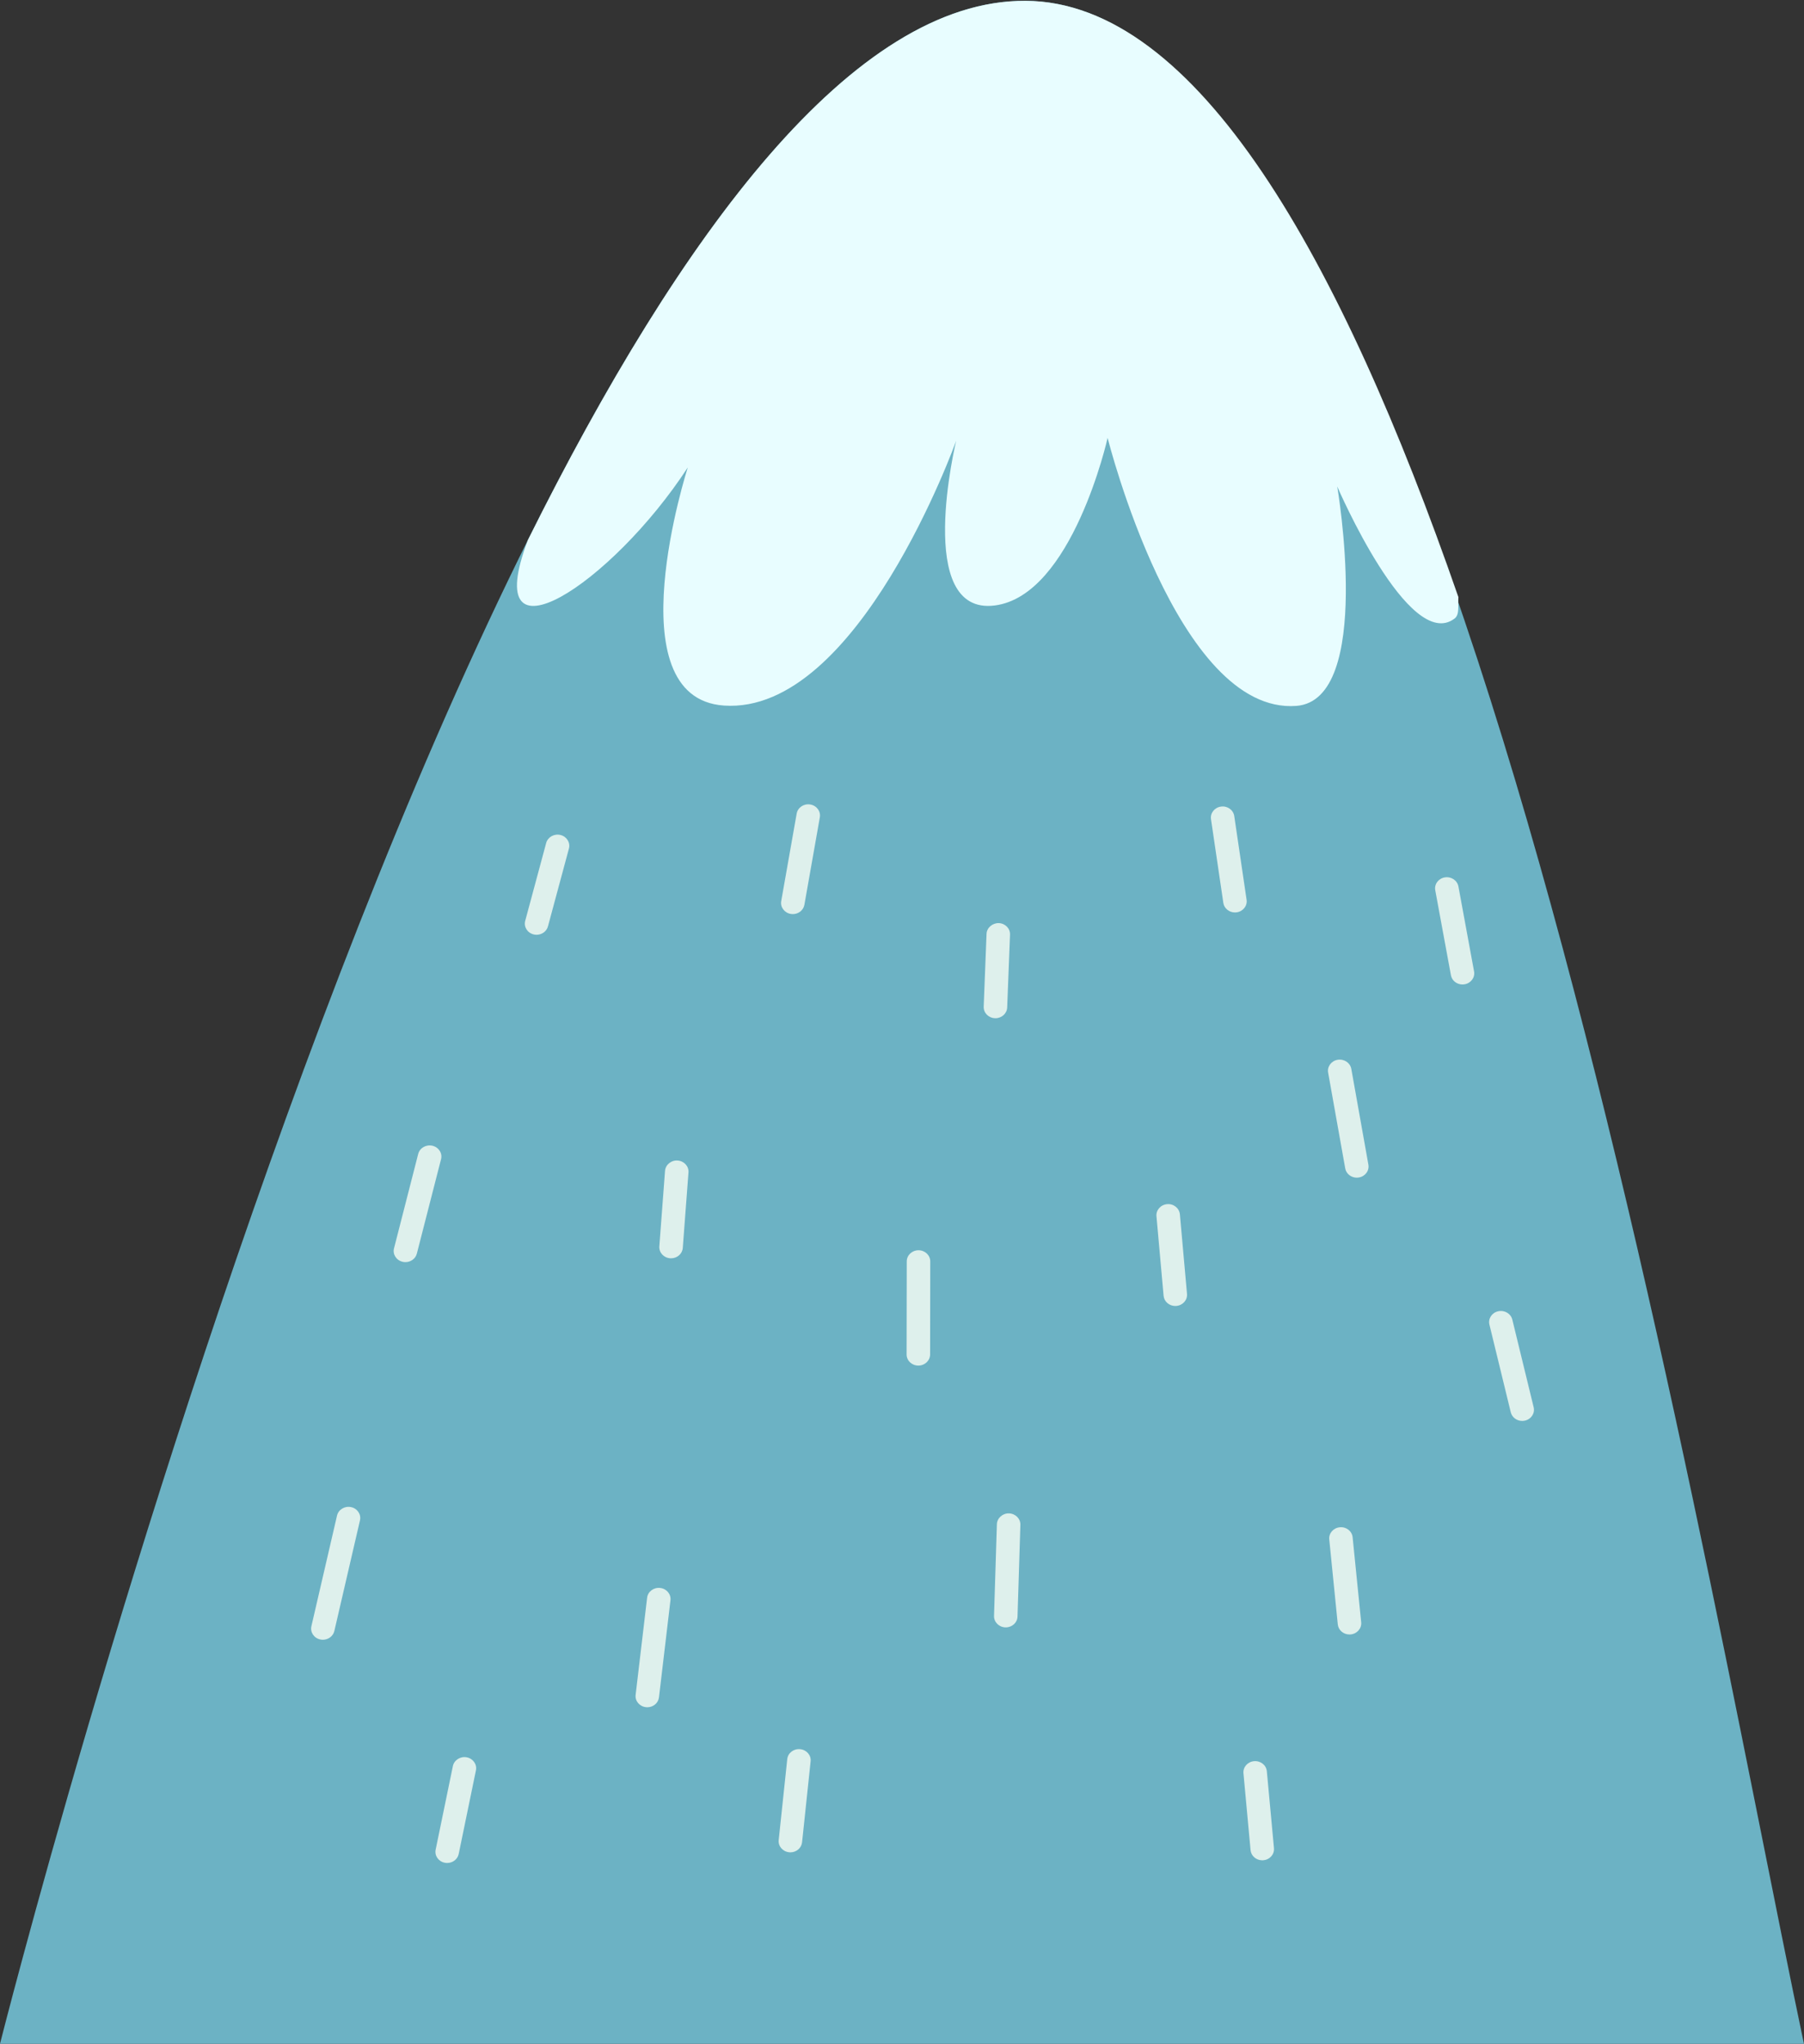 <?xml version="1.0" encoding="UTF-8"?><svg xmlns="http://www.w3.org/2000/svg" xmlns:xlink="http://www.w3.org/1999/xlink" contentScriptType="text/ecmascript" fill="#000000" width="441.6" zoomAndPan="magnify" contentStyleType="text/css" viewBox="0.0 -0.2 441.6 500.2" height="500.2" preserveAspectRatio="xMidYMid meet" version="1"><rect x="0.0" y="-0.2" width="441.6" height="500.2" fill="#333333" stroke="none"/><defs><clipPath id="a"><path d="M 0 0 L 441.59 0 L 441.59 500 L 0 500 Z M 0 0"/></clipPath></defs><g><g id="change1_1" clip-path="url(#a)"><path fill="#6cb2c4" d="M 0 500 C 0 500 126.355 -0.688 251.039 0 C 352.359 0.559 413.852 368.594 441.586 500 L 0 500"/></g><g id="change2_1"><path fill="#e8fdff" d="M 168.363 114.203 C 168.363 114.203 150.184 170.613 177.215 172.477 C 210.102 174.746 234.066 107.66 234.066 107.66 C 234.066 107.66 223.652 150.512 243.496 147.984 C 262.496 145.562 271.133 106.969 271.133 106.969 C 271.133 106.969 288.086 174.719 317.312 172.562 C 336.297 171.16 327.34 118.859 327.34 118.859 C 327.34 118.859 344.902 159.684 356.07 151.176 C 357.359 150.195 356.848 147.914 357.004 145.945 C 328.246 63.086 293.07 0.234 251.039 0 C 208.984 -0.23 166.742 56.578 129.219 131.977 C 116.969 164.215 149.785 142.754 168.363 114.203"/></g><g id="change3_1"><path fill="#def0ec" d="M 131.348 228.574 C 131.113 228.574 130.875 228.547 130.637 228.488 C 129.098 228.117 128.168 226.633 128.562 225.176 L 133.695 206.121 C 134.09 204.66 135.652 203.781 137.195 204.152 C 138.73 204.527 139.66 206.012 139.27 207.469 L 134.133 226.523 C 133.801 227.754 132.633 228.574 131.348 228.574"/></g><g id="change3_2"><path fill="#def0ec" d="M 194.074 223.516 C 193.918 223.516 193.758 223.504 193.598 223.477 C 192.031 223.227 190.973 221.824 191.234 220.34 L 195.016 198.926 C 195.277 197.441 196.742 196.438 198.324 196.688 C 199.891 196.934 200.949 198.34 200.688 199.824 L 196.906 221.238 C 196.672 222.57 195.453 223.516 194.074 223.516"/></g><g id="change3_3"><path fill="#def0ec" d="M 243.676 248.996 C 243.637 248.996 243.602 248.996 243.566 248.992 C 241.977 248.938 240.742 247.676 240.797 246.172 L 241.496 228.34 C 241.559 226.836 242.965 225.688 244.477 225.719 C 246.066 225.773 247.305 227.039 247.242 228.543 L 246.547 246.371 C 246.488 247.84 245.215 248.996 243.676 248.996"/></g><g id="change3_4"><path fill="#def0ec" d="M 302.301 223.113 C 300.891 223.113 299.656 222.129 299.457 220.766 L 296.438 200.277 C 296.219 198.789 297.316 197.41 298.887 197.203 C 300.477 196.984 301.914 198.031 302.133 199.523 L 305.152 220.012 C 305.371 221.504 304.273 222.879 302.699 223.086 C 302.566 223.105 302.434 223.113 302.301 223.113"/></g><g id="change3_5"><path fill="#def0ec" d="M 358 240.742 C 356.629 240.742 355.414 239.809 355.172 238.484 L 351.336 217.684 C 351.062 216.199 352.109 214.789 353.676 214.531 C 355.234 214.273 356.73 215.266 357.004 216.746 L 360.836 237.547 C 361.109 239.031 360.062 240.441 358.496 240.699 C 358.332 240.727 358.164 240.742 358 240.742"/></g><g id="change3_6"><path fill="#def0ec" d="M 372.621 347.555 C 371.312 347.555 370.129 346.703 369.82 345.441 L 364.594 323.98 C 364.238 322.516 365.199 321.051 366.746 320.715 C 368.305 320.375 369.84 321.289 370.199 322.754 L 375.426 344.219 C 375.781 345.684 374.816 347.145 373.27 347.484 C 373.051 347.531 372.836 347.555 372.621 347.555"/></g><g id="change3_7"><path fill="#def0ec" d="M 332.129 288.02 C 330.75 288.02 329.531 287.078 329.297 285.75 L 325.113 262.305 C 324.848 260.824 325.906 259.414 327.469 259.164 C 329.047 258.918 330.52 259.914 330.785 261.398 L 334.969 284.844 C 335.23 286.324 334.176 287.73 332.609 287.98 C 332.449 288.008 332.285 288.02 332.129 288.02"/></g><g id="change3_8"><path fill="#def0ec" d="M 287.695 319.422 C 286.219 319.422 284.965 318.348 284.836 316.93 L 283.09 297.445 C 282.957 295.949 284.133 294.629 285.715 294.504 C 287.258 294.355 288.688 295.484 288.824 296.988 L 290.566 316.469 C 290.699 317.969 289.527 319.285 287.945 319.41 C 287.859 319.418 287.777 319.422 287.695 319.422"/></g><g id="change3_9"><path fill="#def0ec" d="M 224.801 334.012 C 224.801 334.012 224.797 334.012 224.797 334.012 C 223.207 334.008 221.926 332.797 221.926 331.289 L 221.965 308.508 C 221.965 307.004 223.254 305.785 224.84 305.785 C 224.84 305.785 224.84 305.785 224.844 305.785 C 226.43 305.789 227.719 307.012 227.715 308.516 L 227.68 331.281 C 227.676 332.785 226.387 334.012 224.801 334.012"/></g><g id="change3_10"><path fill="#def0ec" d="M 164.27 307.754 C 164.199 307.754 164.133 307.754 164.059 307.746 C 162.477 307.641 161.285 306.336 161.398 304.836 L 162.793 286.348 C 162.906 284.848 164.312 283.715 165.867 283.824 C 167.449 283.93 168.641 285.234 168.531 286.734 L 167.137 305.227 C 167.027 306.66 165.766 307.754 164.27 307.754"/></g><g id="change3_11"><path fill="#def0ec" d="M 99.246 308.691 C 99.02 308.691 98.793 308.664 98.566 308.613 C 97.02 308.258 96.074 306.785 96.449 305.324 L 102.371 282.211 C 102.746 280.746 104.305 279.852 105.848 280.203 C 107.391 280.559 108.34 282.035 107.965 283.496 L 102.039 306.609 C 101.719 307.855 100.539 308.691 99.246 308.691"/></g><g id="change3_12"><path fill="#def0ec" d="M 79.035 401.109 C 78.832 401.109 78.625 401.086 78.418 401.043 C 76.867 400.723 75.887 399.27 76.227 397.797 L 82.5 370.723 C 82.84 369.254 84.375 368.324 85.922 368.645 C 87.477 368.969 88.457 370.422 88.117 371.891 L 81.844 398.969 C 81.547 400.238 80.355 401.109 79.035 401.109"/></g><g id="change3_13"><path fill="#def0ec" d="M 158.453 417.633 C 158.348 417.633 158.238 417.625 158.133 417.613 C 156.555 417.445 155.414 416.098 155.594 414.605 L 158.406 390.832 C 158.582 389.34 159.992 388.258 161.582 388.43 C 163.16 388.598 164.297 389.945 164.121 391.441 L 161.309 415.211 C 161.145 416.602 159.898 417.633 158.453 417.633"/></g><g id="change3_14"><path fill="#def0ec" d="M 246.203 398.082 C 246.176 398.082 246.148 398.082 246.117 398.082 C 244.531 398.035 243.281 396.781 243.328 395.277 L 244.027 372.828 C 244.074 371.324 245.465 370.129 246.984 370.184 C 248.574 370.227 249.824 371.484 249.777 372.988 L 249.078 395.438 C 249.031 396.914 247.754 398.082 246.203 398.082"/></g><g id="change3_15"><path fill="#def0ec" d="M 330.336 399.82 C 328.867 399.82 327.617 398.762 327.477 397.352 L 325.387 376.551 C 325.234 375.055 326.395 373.723 327.977 373.582 C 329.57 373.426 330.961 374.535 331.109 376.035 L 333.203 396.836 C 333.352 398.336 332.191 399.664 330.609 399.809 C 330.52 399.816 330.426 399.82 330.336 399.82"/></g><g id="change3_16"><path fill="#def0ec" d="M 109.469 455.742 C 109.281 455.742 109.098 455.727 108.91 455.691 C 107.352 455.406 106.336 453.973 106.641 452.496 L 110.859 432.031 C 111.164 430.555 112.695 429.594 114.23 429.879 C 115.789 430.168 116.809 431.598 116.504 433.074 L 112.285 453.539 C 112.016 454.84 110.812 455.742 109.469 455.742"/></g><g id="change3_17"><path fill="#def0ec" d="M 193.48 453.137 C 193.387 453.137 193.289 453.129 193.191 453.121 C 191.613 452.973 190.457 451.637 190.617 450.141 L 192.711 430.328 C 192.867 428.832 194.254 427.742 195.855 427.891 C 197.438 428.039 198.59 429.371 198.43 430.867 L 196.34 450.68 C 196.191 452.086 194.941 453.137 193.48 453.137"/></g><g id="change3_18"><path fill="#def0ec" d="M 308.984 455.086 C 307.512 455.086 306.258 454.016 306.125 452.602 L 304.383 433.777 C 304.242 432.281 305.414 430.957 306.996 430.828 C 308.609 430.695 309.973 431.805 310.109 433.305 L 311.855 452.121 C 311.992 453.621 310.824 454.945 309.242 455.074 C 309.156 455.082 309.07 455.086 308.984 455.086"/></g></g></svg>
